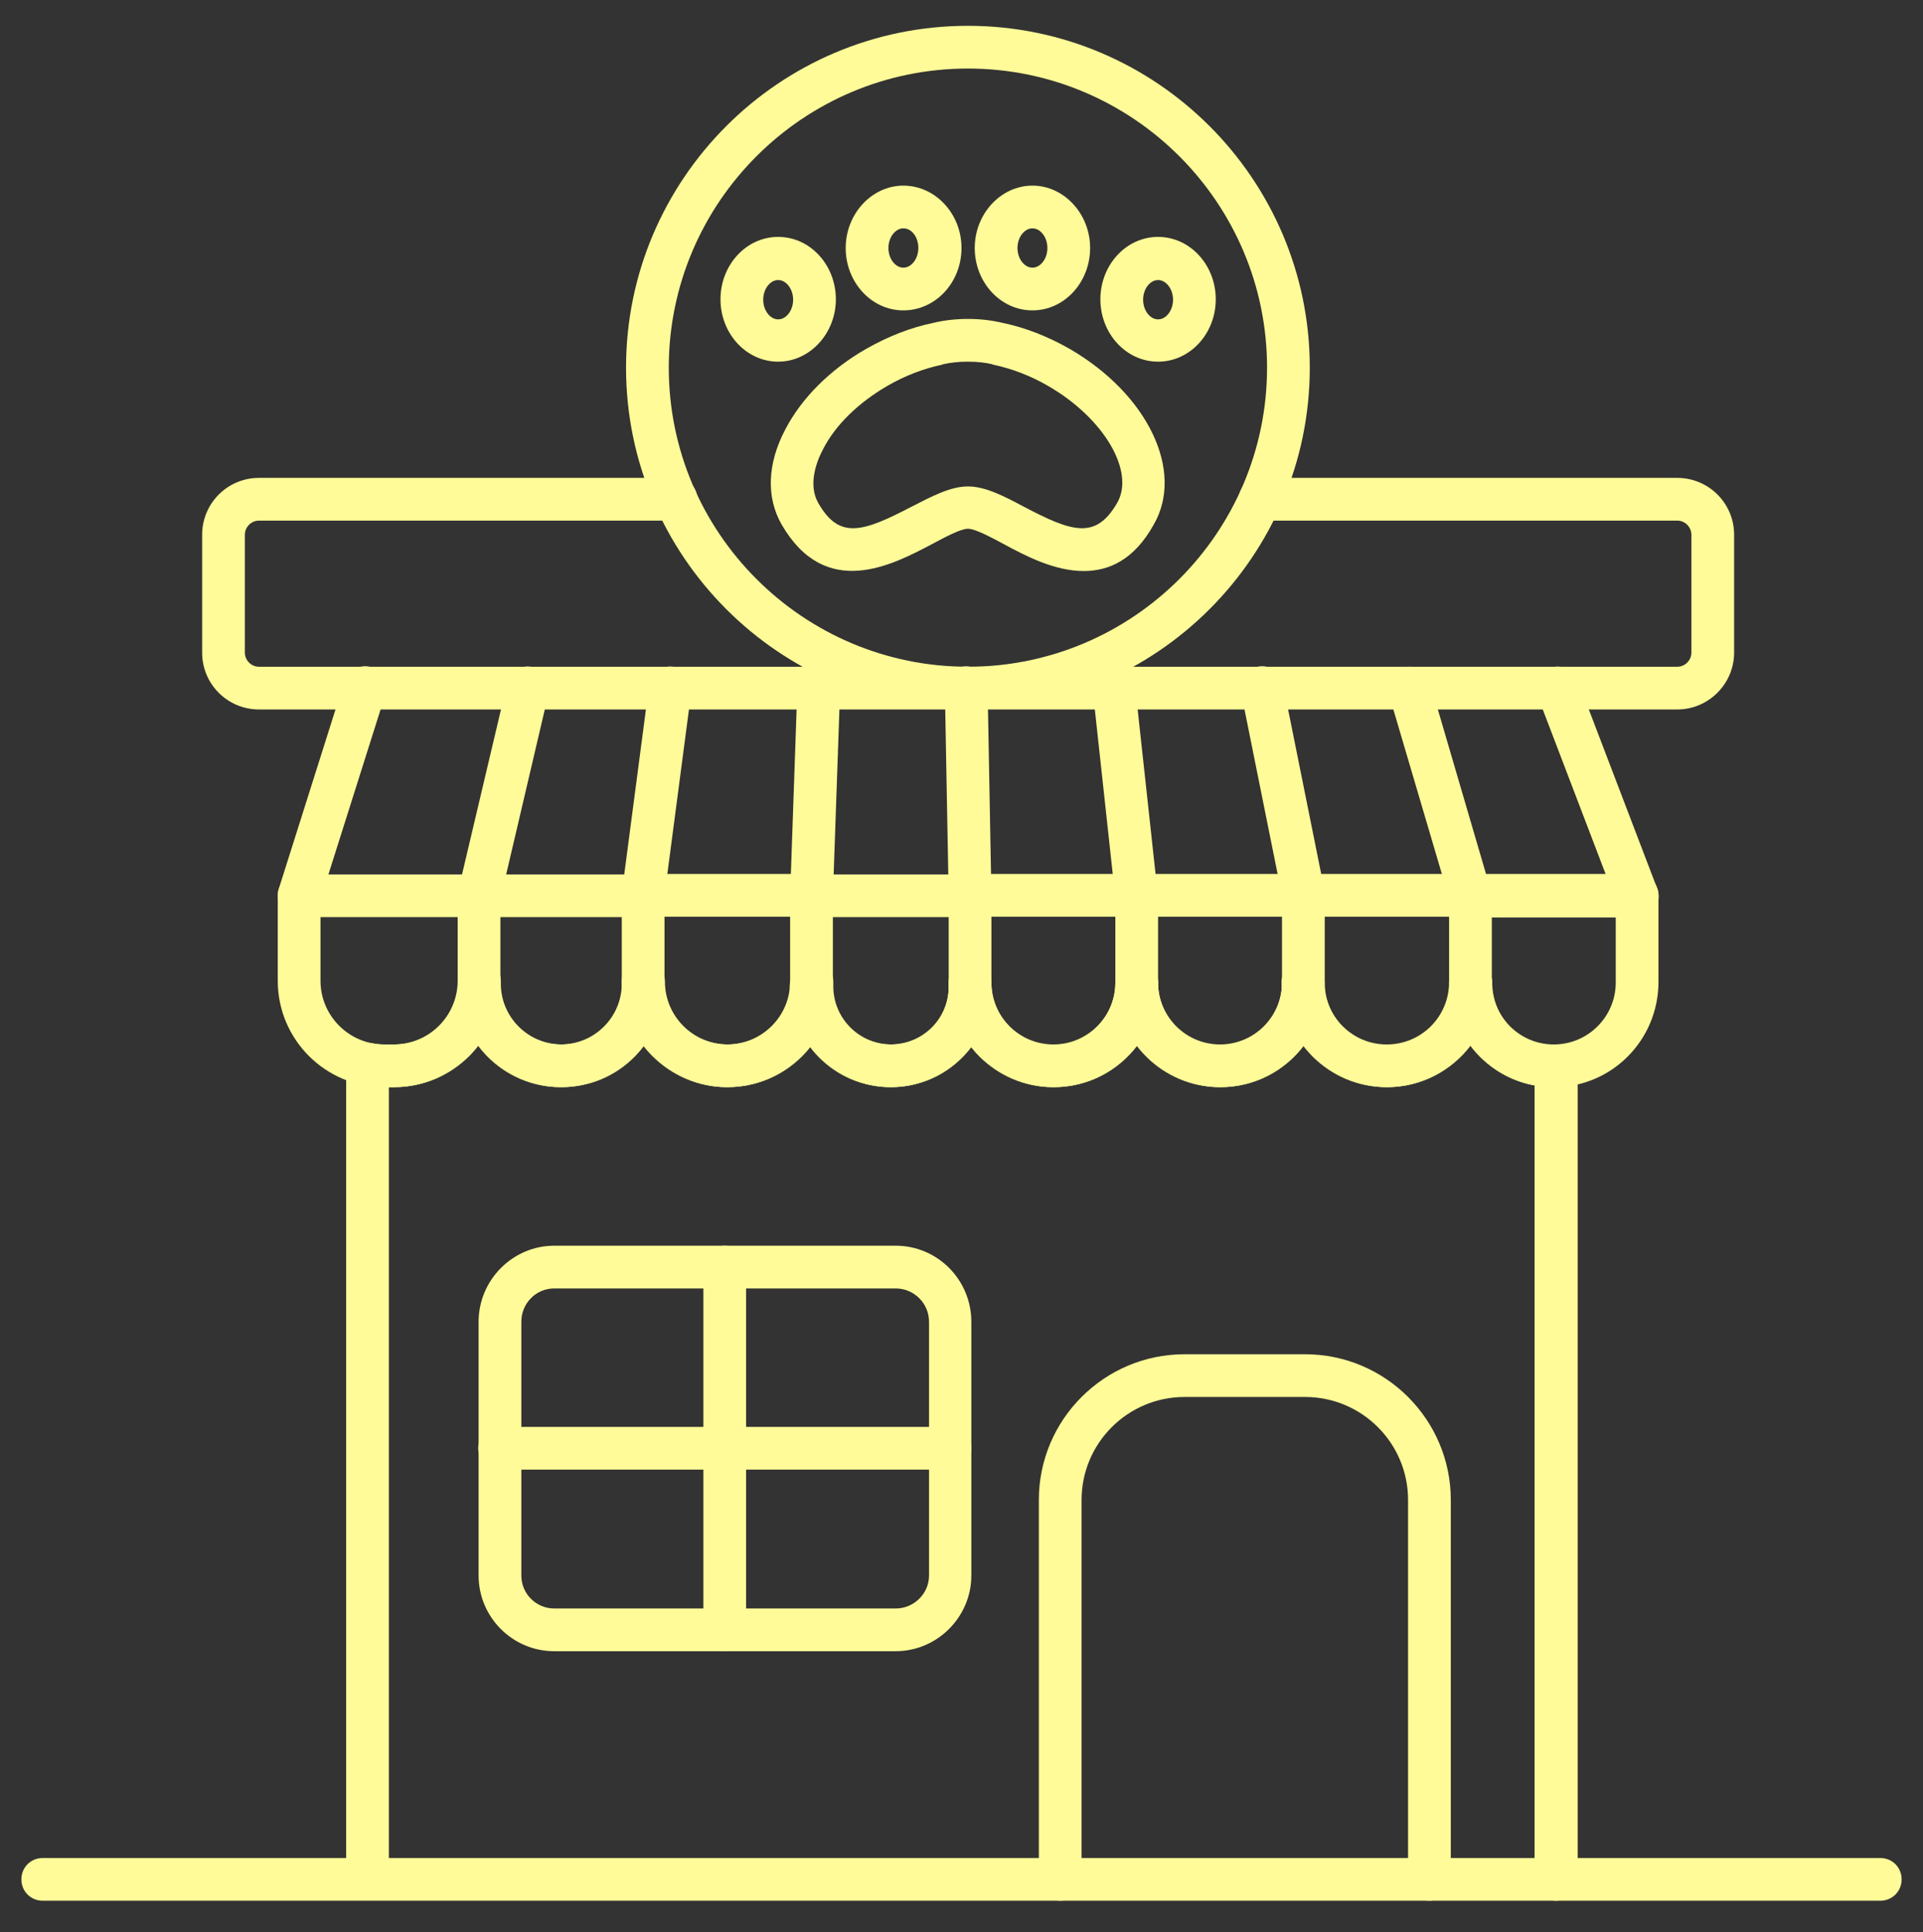 <svg width="203" height="204" viewBox="0 0 203 204" fill="none" xmlns="http://www.w3.org/2000/svg">
<rect x="0" y="0" width="203" height="204" fill="#333333" stroke="none"/>
<path d="M164.25 200.674C162.986 200.674 161.994 199.681 161.994 198.418V114.602C159.242 114.106 156.851 112.572 155.227 110.406C153.197 113.068 149.994 114.782 146.431 114.782C142.822 114.782 139.619 113.068 137.634 110.406C135.604 113.068 132.446 114.782 128.837 114.782C125.274 114.782 122.071 113.068 120.041 110.406C118.011 113.068 114.853 114.782 111.244 114.782C107.725 114.782 104.568 113.113 102.538 110.542C100.598 113.113 97.53 114.782 94.057 114.782C90.583 114.782 87.471 113.113 85.531 110.542C83.501 113.113 80.343 114.782 76.779 114.782C73.215 114.782 70.013 113.068 67.937 110.452C65.953 113.113 62.795 114.782 59.231 114.782C55.667 114.782 52.464 113.068 50.479 110.406C48.404 113.068 45.201 114.782 41.593 114.782H41.051V198.373C41.051 199.636 40.059 200.629 38.796 200.629C37.532 200.629 36.54 199.636 36.54 198.373V112.346C36.54 111.67 36.856 111.038 37.352 110.587C37.893 110.136 38.57 110 39.247 110.136C39.698 110.226 40.149 110.271 40.6 110.271H41.638C45.337 110.271 48.359 107.249 48.359 103.55C48.359 102.286 49.352 101.294 50.615 101.294C51.878 101.294 52.87 102.286 52.87 103.55V103.865C52.87 107.384 55.757 110.271 59.276 110.271C62.795 110.271 65.682 107.384 65.682 103.865V103.64C65.682 102.377 66.674 101.384 67.937 101.384C69.201 101.384 70.193 102.377 70.193 103.64C70.193 107.294 73.17 110.271 76.824 110.271C80.478 110.271 83.456 107.294 83.456 103.64C83.456 102.377 84.448 101.384 85.711 101.384C86.974 101.384 87.967 102.377 87.967 103.64V104.136C87.967 107.519 90.719 110.271 94.102 110.271C97.485 110.271 100.147 107.564 100.147 104.181V103.775C100.147 102.512 101.139 101.52 102.402 101.52C103.665 101.52 104.658 102.512 104.658 103.775C104.658 107.384 107.59 110.316 111.199 110.316C114.808 110.316 117.74 107.384 117.74 103.775C117.74 102.512 118.732 101.52 119.996 101.52C121.259 101.52 122.251 102.512 122.251 103.775C122.251 107.384 125.183 110.316 128.792 110.316C132.401 110.316 135.333 107.384 135.333 103.775C135.333 102.512 136.326 101.52 137.589 101.52C138.852 101.52 139.844 102.512 139.844 103.775C139.844 107.384 142.777 110.361 146.431 110.361C150.085 110.361 153.017 107.429 153.017 103.775C153.017 102.512 154.009 101.52 155.272 101.52C156.536 101.52 157.528 102.512 157.528 103.775C157.528 107.429 160.46 110.361 164.069 110.361H164.25C164.836 110.361 165.468 110.587 165.874 110.993C166.28 111.399 166.55 111.985 166.55 112.617V198.508C166.505 199.681 165.468 200.674 164.25 200.674Z" fill="#FFFB98"/>
<path d="M31.578 96.828C31.352 96.828 31.127 96.783 30.901 96.738C29.728 96.377 29.052 95.114 29.412 93.896L36.359 71.927C36.72 70.754 38.029 70.077 39.202 70.438C40.374 70.799 41.051 72.062 40.69 73.28L33.743 95.249C33.427 96.242 32.525 96.828 31.578 96.828Z" fill="#FFFB98"/>
<path d="M50.57 96.828C50.389 96.828 50.209 96.828 50.028 96.783C48.81 96.512 48.044 95.294 48.359 94.076L53.547 72.107C53.818 70.889 55.036 70.122 56.254 70.438C57.472 70.754 58.239 71.927 57.923 73.145L52.78 95.114C52.51 96.151 51.607 96.828 50.57 96.828Z" fill="#FFFB98"/>
<path d="M67.892 96.828C67.802 96.828 67.712 96.828 67.577 96.828C66.359 96.648 65.456 95.52 65.637 94.302L68.524 72.333C68.704 71.115 69.832 70.213 71.05 70.393C72.268 70.573 73.17 71.701 72.99 72.919L70.103 94.888C69.968 96.016 69.02 96.828 67.892 96.828Z" fill="#FFFB98"/>
<path d="M85.666 96.828C85.621 96.828 85.621 96.828 85.576 96.828C84.313 96.783 83.365 95.746 83.41 94.483L84.177 72.513C84.222 71.25 85.26 70.303 86.523 70.348C87.786 70.393 88.734 71.431 88.689 72.694L87.922 94.663C87.876 95.881 86.884 96.828 85.666 96.828Z" fill="#FFFB98"/>
<path d="M102.402 96.828C101.184 96.828 100.192 95.835 100.147 94.618L99.741 72.648C99.696 71.385 100.688 70.393 101.951 70.348C103.214 70.348 104.207 71.295 104.252 72.558L104.658 94.527C104.658 95.79 103.711 96.828 102.402 96.828Z" fill="#FFFB98"/>
<path d="M119.996 96.828C118.868 96.828 117.875 95.971 117.74 94.798L115.349 72.829C115.214 71.566 116.116 70.483 117.334 70.348C118.552 70.213 119.68 71.115 119.815 72.333L122.206 94.302C122.341 95.565 121.439 96.648 120.221 96.783C120.131 96.828 120.041 96.828 119.996 96.828Z" fill="#FFFB98"/>
<path d="M137.634 96.828C136.596 96.828 135.649 96.106 135.424 95.024L131.003 73.055C130.777 71.837 131.544 70.664 132.762 70.393C133.98 70.122 135.153 70.934 135.424 72.152L139.844 94.121C140.07 95.339 139.303 96.512 138.085 96.783C137.95 96.828 137.769 96.828 137.634 96.828Z" fill="#FFFB98"/>
<path d="M155.227 96.828C155.092 96.828 154.912 96.828 154.776 96.783C154.461 96.738 154.145 96.602 153.874 96.377C153.603 96.196 153.378 95.926 153.243 95.61C153.152 95.475 153.107 95.294 153.062 95.159L146.611 73.28C146.25 72.107 146.972 70.844 148.145 70.483C149.363 70.122 150.581 70.844 150.942 72.017L156.897 92.362H169.528L162.31 73.46C161.859 72.287 162.445 70.979 163.618 70.528C164.791 70.077 166.099 70.663 166.55 71.836L174.941 93.805C175.212 94.482 175.121 95.294 174.715 95.881C174.309 96.512 173.588 96.873 172.866 96.873H155.318C155.227 96.828 155.227 96.828 155.227 96.828Z" fill="#FFFB98"/>
<path d="M41.593 114.782H40.555C34.375 114.782 29.322 109.775 29.322 103.549V94.573C29.322 93.309 30.315 92.317 31.578 92.317H50.57C51.833 92.317 52.825 93.309 52.825 94.573V103.549C52.825 109.775 47.773 114.782 41.593 114.782ZM33.833 96.828V103.549C33.833 107.248 36.856 110.271 40.555 110.271H41.593C45.292 110.271 48.314 107.248 48.314 103.549V96.828H33.833Z" fill="#FFFB98"/>
<path d="M59.231 114.782C53.186 114.782 48.314 109.865 48.314 103.865C48.314 102.602 49.306 101.61 50.569 101.61C51.833 101.61 52.825 102.602 52.825 103.865C52.825 107.384 55.712 110.271 59.231 110.271C62.749 110.271 65.637 107.384 65.637 103.865V96.828H50.569C49.306 96.828 48.314 95.836 48.314 94.573C48.314 93.309 49.306 92.317 50.569 92.317H67.892C69.155 92.317 70.148 93.309 70.148 94.573V103.865C70.148 109.91 65.276 114.782 59.231 114.782Z" fill="#FFFB98"/>
<path d="M76.779 114.782C70.644 114.782 65.637 109.775 65.637 103.64C65.637 102.377 66.629 101.384 67.892 101.384C69.155 101.384 70.148 102.377 70.148 103.64C70.148 107.294 73.125 110.271 76.779 110.271C80.433 110.271 83.41 107.294 83.41 103.64V96.783H67.937C66.674 96.783 65.682 95.791 65.682 94.528C65.682 93.264 66.674 92.272 67.937 92.272H85.666C86.929 92.272 87.922 93.264 87.922 94.528V103.64C87.922 109.82 82.914 114.782 76.779 114.782Z" fill="#FFFB98"/>
<path d="M94.012 114.782C88.147 114.782 83.365 110 83.365 104.136C83.365 102.873 84.358 101.88 85.621 101.88C86.884 101.88 87.877 102.873 87.877 104.136C87.877 107.519 90.628 110.271 94.012 110.271C97.395 110.271 100.147 107.564 100.147 104.181V96.828H85.666C84.403 96.828 83.411 95.836 83.411 94.573C83.411 93.309 84.403 92.317 85.666 92.317H102.402C103.665 92.317 104.658 93.309 104.658 94.573V104.181C104.658 110.045 99.876 114.782 94.012 114.782Z" fill="#FFFB98"/>
<path d="M111.199 114.782C105.109 114.782 100.147 109.82 100.147 103.73C100.147 102.467 101.139 101.474 102.402 101.474C103.665 101.474 104.658 102.467 104.658 103.73C104.658 107.339 107.59 110.271 111.199 110.271C114.808 110.271 117.74 107.339 117.74 103.73V96.783H102.402C101.139 96.783 100.147 95.791 100.147 94.528C100.147 93.264 101.139 92.272 102.402 92.272H119.996C121.259 92.272 122.251 93.264 122.251 94.528V103.73C122.251 109.865 117.289 114.782 111.199 114.782Z" fill="#FFFB98"/>
<path d="M128.792 114.782C122.702 114.782 117.74 109.82 117.74 103.73C117.74 102.467 118.732 101.474 119.996 101.474C121.259 101.474 122.251 102.467 122.251 103.73C122.251 107.339 125.183 110.271 128.792 110.271C132.401 110.271 135.333 107.339 135.333 103.73V96.783H119.996C118.732 96.783 117.74 95.791 117.74 94.528C117.74 93.264 118.732 92.272 119.996 92.272H137.589C138.852 92.272 139.844 93.264 139.844 94.528V103.73C139.844 109.865 134.882 114.782 128.792 114.782Z" fill="#FFFB98"/>
<path d="M146.386 114.782C140.296 114.782 135.288 109.82 135.288 103.685C135.288 102.422 136.281 101.429 137.544 101.429C138.807 101.429 139.799 102.422 139.799 103.685C139.799 107.294 142.732 110.271 146.386 110.271C150.04 110.271 152.972 107.339 152.972 103.685V96.783H137.589C136.326 96.783 135.333 95.791 135.333 94.528C135.333 93.264 136.326 92.272 137.589 92.272H155.227C156.491 92.272 157.483 93.264 157.483 94.528V103.685C157.483 109.82 152.476 114.782 146.386 114.782Z" fill="#FFFB98"/>
<path d="M164.024 114.782C157.934 114.782 152.972 109.82 152.972 103.73C152.972 102.467 153.964 101.474 155.227 101.474C156.491 101.474 157.483 102.467 157.483 103.73C157.483 107.339 160.415 110.271 164.024 110.271C167.633 110.271 170.565 107.339 170.565 103.73V96.783H155.227C153.964 96.783 152.972 95.791 152.972 94.528C152.972 93.264 153.964 92.272 155.227 92.272H172.821C174.084 92.272 175.076 93.264 175.076 94.528V103.73C175.031 109.865 170.114 114.782 164.024 114.782Z" fill="#FFFB98"/>
<path d="M150.897 200.674C149.634 200.674 148.641 199.681 148.641 198.418V158.36C148.641 152.36 143.769 147.488 137.769 147.488H125.048C119.048 147.488 114.176 152.36 114.176 158.36V198.418C114.176 199.681 113.184 200.674 111.921 200.674C110.658 200.674 109.665 199.681 109.665 198.418V158.36C109.665 149.879 116.567 142.977 125.048 142.977H137.769C146.25 142.977 153.152 149.879 153.152 158.36V198.418C153.152 199.681 152.16 200.674 150.897 200.674Z" fill="#FFFB98"/>
<path d="M94.553 174.329H58.509C54.088 174.329 50.524 170.72 50.524 166.344V139.548C50.524 135.127 54.133 131.518 58.509 131.518H94.553C98.974 131.518 102.538 135.127 102.538 139.548V166.344C102.538 170.72 98.929 174.329 94.553 174.329ZM58.509 136.029C56.569 136.029 55.035 137.608 55.035 139.548V166.344C55.035 168.284 56.614 169.818 58.509 169.818H94.553C96.493 169.818 98.072 168.239 98.072 166.344V139.548C98.072 137.608 96.493 136.029 94.553 136.029H58.509Z" fill="#FFFB98"/>
<path d="M100.282 155.157H52.735C51.472 155.157 50.48 154.164 50.48 152.901C50.48 151.638 51.472 150.646 52.735 150.646H100.282C101.545 150.646 102.538 151.638 102.538 152.901C102.538 154.164 101.545 155.157 100.282 155.157Z" fill="#FFFB98"/>
<path d="M76.508 174.329C75.245 174.329 74.253 173.336 74.253 172.073V133.774C74.253 132.511 75.245 131.518 76.508 131.518C77.772 131.518 78.764 132.511 78.764 133.774V172.073C78.764 173.336 77.772 174.329 76.508 174.329Z" fill="#FFFB98"/>
<path d="M114.402 60.288C111.289 60.288 108.222 58.664 105.966 57.446C104.613 56.724 102.944 55.822 102.177 55.822C101.41 55.822 99.741 56.724 98.387 57.446C94.192 59.656 87.155 63.401 82.508 55.371C80.884 52.529 80.975 48.965 82.914 45.311C84.629 42.018 87.651 38.995 91.44 36.83C93.741 35.522 96.132 34.575 98.568 34.078C99.696 33.808 100.914 33.672 102.177 33.672C103.44 33.672 104.658 33.808 105.786 34.078C108.222 34.575 110.613 35.522 112.913 36.83C121.169 41.612 125.048 49.732 121.8 55.371C119.725 59.115 117.063 60.288 114.402 60.288ZM102.177 51.356C104.026 51.356 106.011 52.394 108.041 53.476C113.184 56.183 115.665 56.995 117.921 53.115C119.86 49.777 116.522 44.138 110.658 40.755C108.808 39.672 106.778 38.905 104.838 38.499C104.793 38.499 104.793 38.499 104.748 38.454C103.981 38.274 103.124 38.184 102.177 38.184H102.132C101.229 38.184 100.372 38.274 99.56 38.454C99.515 38.454 99.515 38.454 99.47 38.499C97.53 38.905 95.5 39.672 93.651 40.755C90.628 42.514 88.192 44.86 86.884 47.431C86.207 48.694 85.26 51.175 86.388 53.115C88.598 56.995 91.079 56.183 96.267 53.476C98.387 52.394 100.327 51.356 102.177 51.356Z" fill="#FFFB98"/>
<path d="M82.147 38.184C78.764 38.184 76.057 35.206 76.057 31.598C76.057 27.989 78.764 25.011 82.147 25.011C85.531 25.011 88.237 27.989 88.237 31.598C88.237 35.206 85.486 38.184 82.147 38.184ZM82.147 29.567C81.29 29.567 80.569 30.515 80.569 31.643C80.569 32.77 81.29 33.718 82.147 33.718C83.004 33.718 83.726 32.77 83.726 31.643C83.726 30.515 83.004 29.567 82.147 29.567Z" fill="#FFFB98"/>
<path d="M95.365 32.77C91.982 32.77 89.275 29.793 89.275 26.184C89.275 22.575 92.027 19.598 95.365 19.598C98.703 19.598 101.5 22.53 101.5 26.184C101.5 29.838 98.748 32.77 95.365 32.77ZM95.365 24.109C94.508 24.109 93.786 25.056 93.786 26.184C93.786 27.312 94.508 28.259 95.365 28.259C96.222 28.259 96.944 27.312 96.944 26.184C96.944 25.056 96.267 24.109 95.365 24.109Z" fill="#FFFB98"/>
<path d="M122.251 38.184C118.868 38.184 116.161 35.206 116.161 31.598C116.161 27.989 118.868 25.011 122.251 25.011C125.634 25.011 128.341 27.989 128.341 31.598C128.341 35.206 125.634 38.184 122.251 38.184ZM122.251 29.567C121.394 29.567 120.672 30.515 120.672 31.643C120.672 32.77 121.394 33.718 122.251 33.718C123.108 33.718 123.83 32.77 123.83 31.643C123.83 30.515 123.108 29.567 122.251 29.567Z" fill="#FFFB98"/>
<path d="M108.988 32.77C105.605 32.77 102.898 29.793 102.898 26.184C102.898 22.575 105.65 19.598 108.988 19.598C112.327 19.598 115.078 22.575 115.078 26.184C115.078 29.793 112.372 32.77 108.988 32.77ZM108.988 24.109C108.131 24.109 107.41 25.056 107.41 26.184C107.41 27.312 108.131 28.259 108.988 28.259C109.846 28.259 110.567 27.312 110.567 26.184C110.567 25.056 109.846 24.109 108.988 24.109Z" fill="#FFFB98"/>
<path d="M102.177 74.904C82.283 74.904 66.088 58.709 66.088 38.815C66.088 18.921 82.283 2.726 102.177 2.726C122.071 2.726 138.266 18.921 138.266 38.815C138.266 58.709 122.071 74.904 102.177 74.904ZM102.177 7.237C84.764 7.237 70.599 21.402 70.599 38.815C70.599 56.228 84.764 70.393 102.177 70.393C119.59 70.393 133.755 56.228 133.755 38.815C133.755 21.402 119.59 7.237 102.177 7.237Z" fill="#FFFB98"/>
<path d="M177.061 74.904H27.337C24.044 74.904 21.338 72.243 21.338 68.904V56.454C21.338 53.161 23.999 50.454 27.337 50.454H71.366C72.629 50.454 73.621 51.447 73.621 52.71C73.621 53.973 72.629 54.965 71.366 54.965H27.337C26.525 54.965 25.849 55.642 25.849 56.454V68.904C25.849 69.716 26.525 70.393 27.337 70.393H177.061C177.873 70.393 178.55 69.716 178.55 68.904V56.454C178.55 55.642 177.873 54.965 177.061 54.965H133.033C131.77 54.965 130.777 53.973 130.777 52.71C130.777 51.447 131.77 50.454 133.033 50.454H177.061C180.354 50.454 183.061 53.116 183.061 56.454V68.904C183.061 72.198 180.354 74.904 177.061 74.904Z" fill="#FFFB98"/>
<path d="M198.489 200.674H4.511C3.248 200.674 2.256 199.681 2.256 198.418C2.256 197.155 3.248 196.163 4.511 196.163H198.489C199.752 196.163 200.745 197.155 200.745 198.418C200.745 199.681 199.752 200.674 198.489 200.674Z" fill="#FFFB98"/>
</svg>
